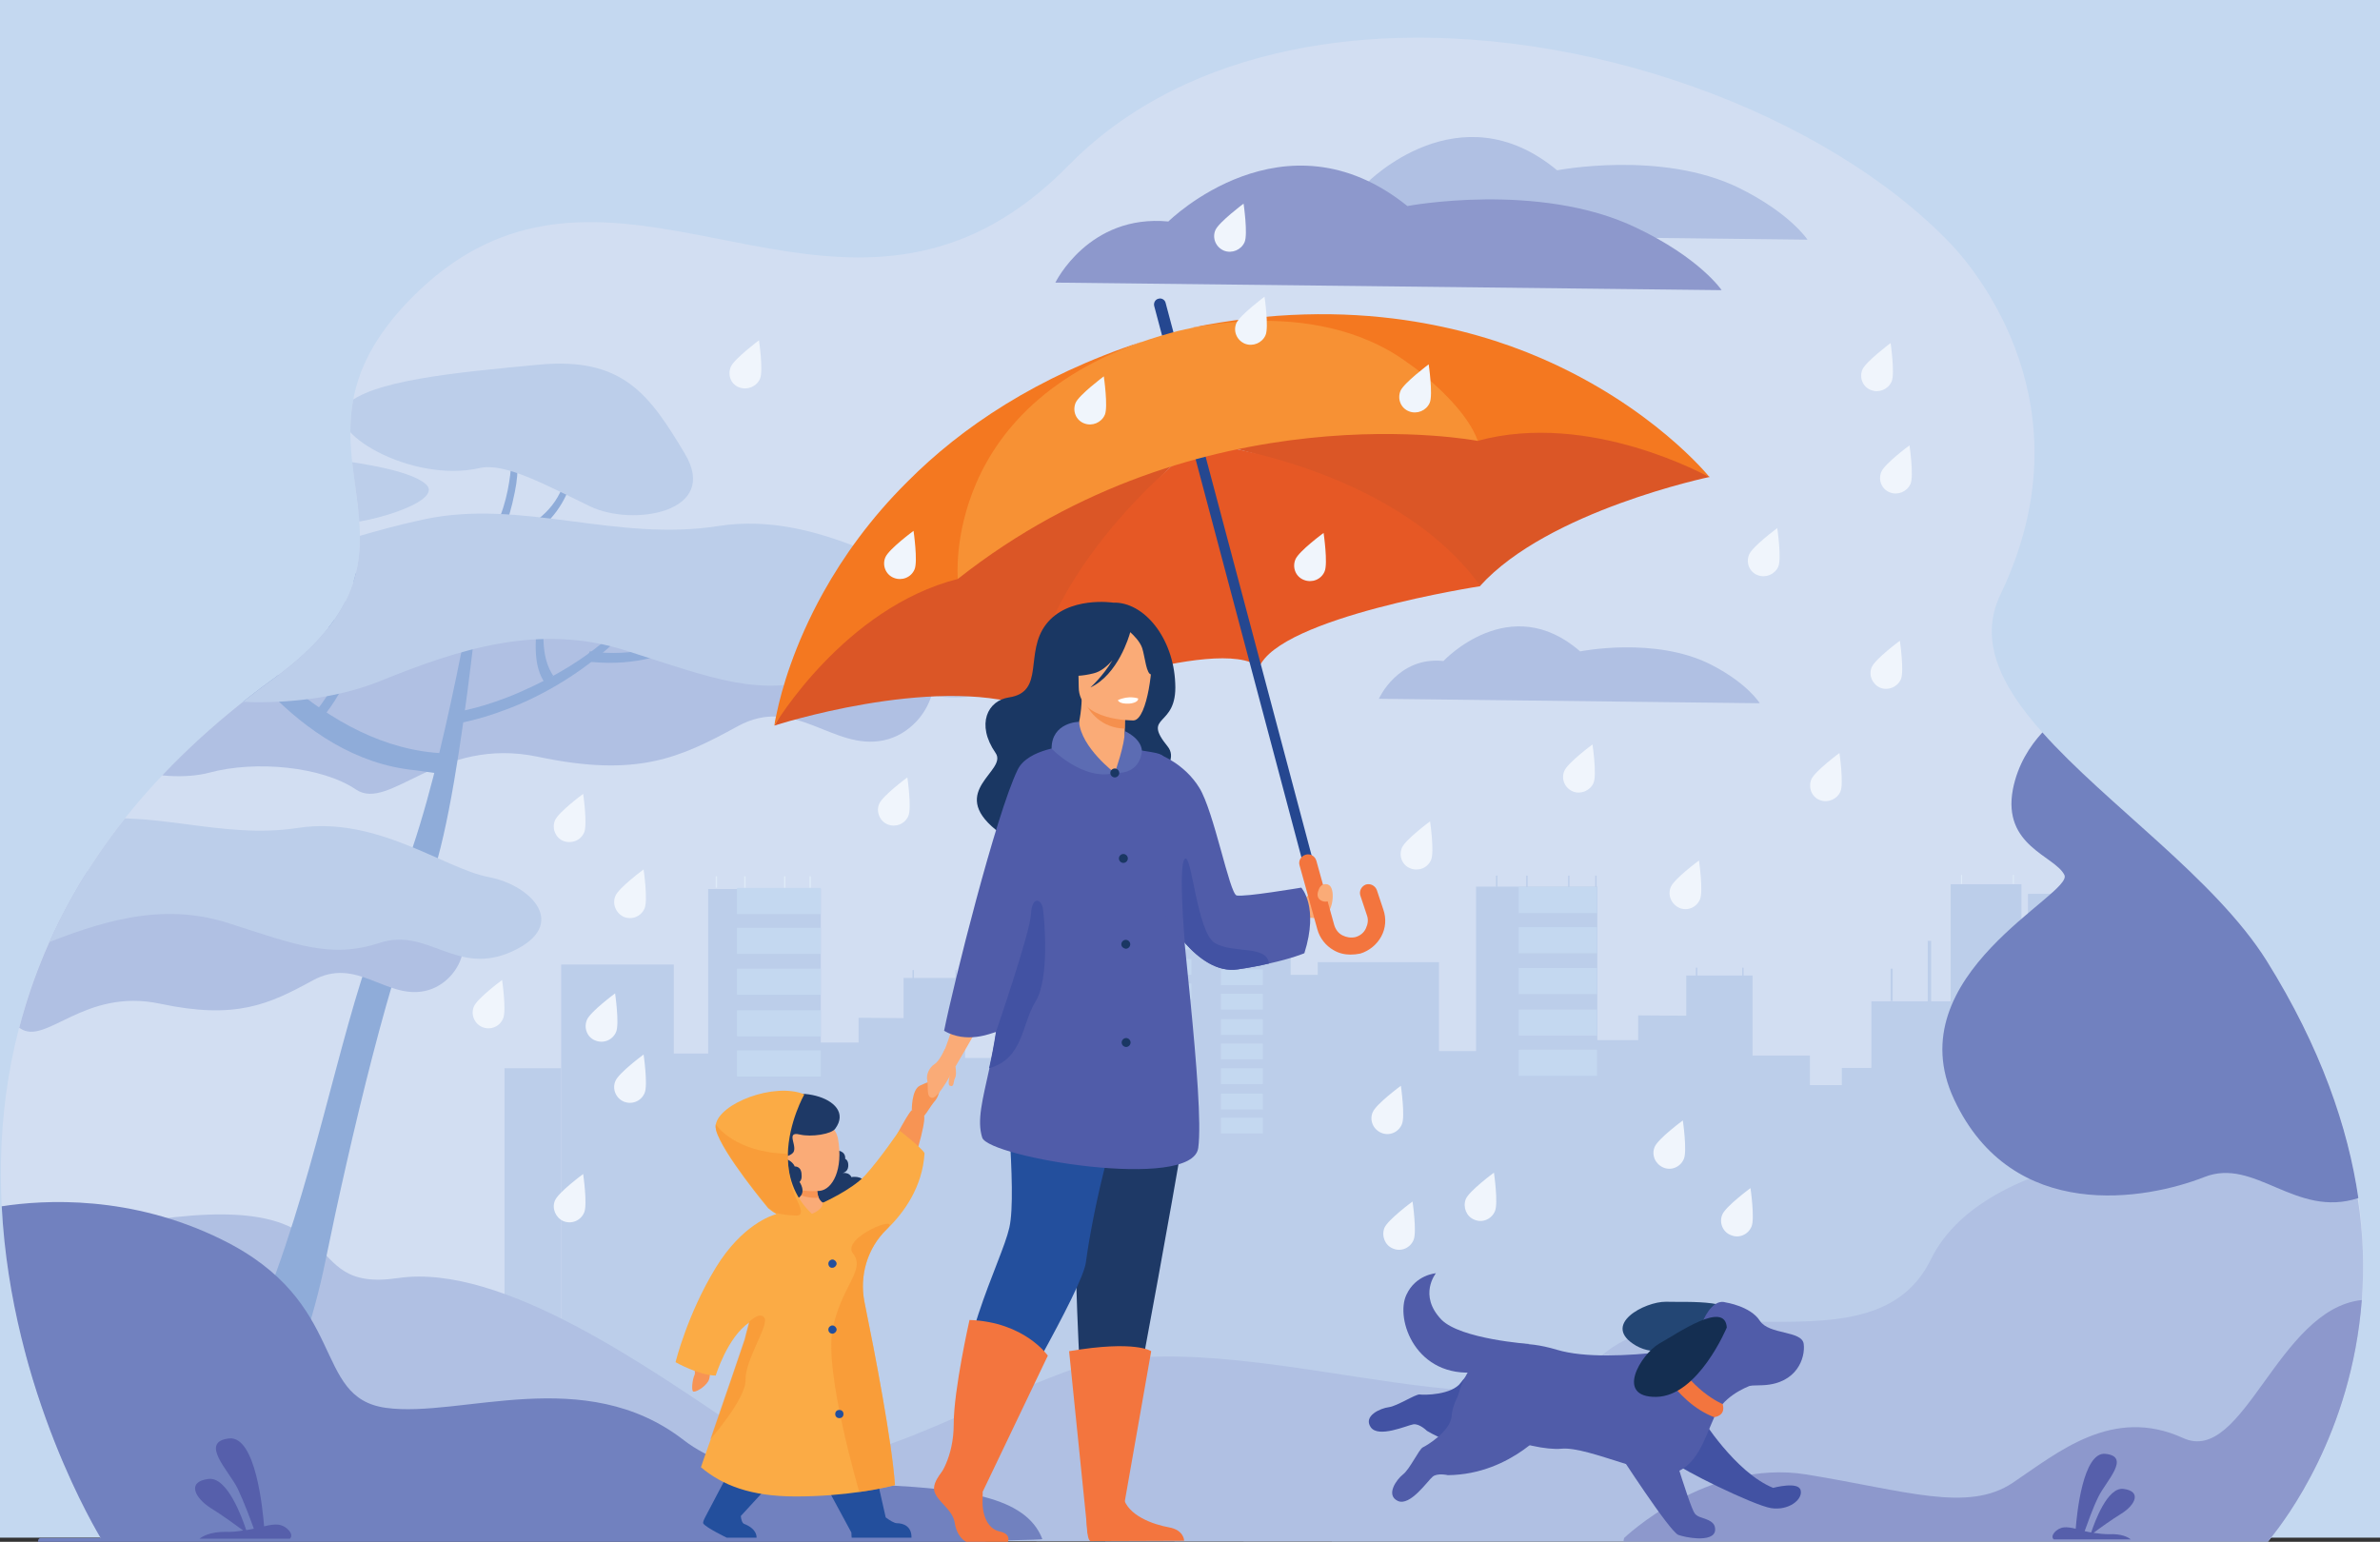 <?xml version="1.0" encoding="utf-8"?>
<!-- Generator: Adobe Illustrator 25.2.1, SVG Export Plug-In . SVG Version: 6.00 Build 0)  -->
<svg version="1.1" id="Layer_1" xmlns="http://www.w3.org/2000/svg" xmlns:xlink="http://www.w3.org/1999/xlink" x="0px" y="0px"
	 viewBox="0 0 693 449" style="enable-background:new 0 0 693 449;" xml:space="preserve">
<rect x="0" y="0" width="693" height="449" fill="#333333" stroke="none"/>
<style type="text/css">
	.st0{fill:#C4D8F0;}
	.st1{fill:#1E3966;}
	.st2{fill:#D2DEF2;}
	.st3{fill:#B0C0E3;}
	.st4{fill:#BCCEEA;}
	.st5{fill:#DEEBF8;}
	.st6{fill:#8D98CC;}
	.st7{clip-path:url(#SVGID_2_);}
	.st8{fill:#8FACD9;}
	.st9{clip-path:url(#SVGID_4_);}
	.st10{fill:#7181BF;}
	.st11{fill:#4252A3;}
	.st12{fill:#234674;}
	.st13{fill:#505CA9;}
	.st14{fill:#F3753E;}
	.st15{fill:#142E51;}
	.st16{fill:#565FAB;}
	.st17{fill:#FAAB77;}
	.st18{fill:#254790;}
	.st19{fill:#DB5626;}
	.st20{fill:#E65825;}
	.st21{fill:#F47820;}
	.st22{fill:#F79134;}
	.st23{fill:#F79454;}
	.st24{fill:#234F9D;}
	.st25{fill:#FBAB45;}
	.st26{fill:#1A3763;}
	.st27{fill:#E25626;}
	.st28{fill:#F5904E;}
	.st29{opacity:0.5;}
	.st30{fill:#F7902E;}
	.st31{fill:#FFFFFF;}
	.st32{fill:#5C6CB3;}
	.st33{fill:#F0F5FC;}
</style>
<rect x="-1" class="st0" width="694" height="447.8"/>
<g>
	<g>
		<path class="st1" d="M659.9,405.7v0.4c0,0.4-0.3,0.7-0.7,0.7H117.1c-0.3,0-0.5-0.2-0.6-0.4c0-0.1-0.1-0.2-0.1-0.3v-0.4
			c0-0.4,0.3-0.7,0.7-0.7h542.2C659.6,405.1,659.9,405.4,659.9,405.7z"/>
	</g>
	<g>
		<g>
			<path class="st2" d="M687.7,378.6c-3,39-22.3,64-26.5,69.3c-0.5,0.6-0.8,1-0.8,1c-13.8,0-91.4,0-187.7,0
				c-58.4,0-123.7,0-185.8-0.1c-136.3-0.1-257.4-0.3-257.5-0.8l-0.1-0.1l0,0c0,0-0.1-0.1-0.1-0.2c-0.1-0.2-13.1-21.4-21.7-53.2
				c-3.5-12.9-6.2-27.5-7-43.2c-2.5-47.9,12.8-105.5,78.8-153.4c55.2-40-3.4-66.4,40.4-111c50.4-51.2,105.4,5.4,161.5-17.8
				c9.9-4.1,19.9-10.7,29.8-20.8c5.6-5.7,11.7-10.7,18.3-15c20.4-13.4,44.7-20,69.1-21.8C461.2,6.9,531.7,33,568.1,71.1
				c7.3,7.7,40.6,47.4,14.4,102c-6.5,13.5,0.2,26.8,12.2,40.2c18.7,21,50.3,42.6,65.3,66.5c10.5,16.7,17.5,32.5,21.9,47.3
				c2.2,7.5,3.8,14.8,4.8,21.8C688.2,359.5,688.4,369.5,687.7,378.6z"/>
		</g>
		<g>
			<path class="st3" d="M371.8,68c0,0,7.7-16.5,26.2-14.7c0,0,26.8-27.5,55.4-3.7c0,0,30.4-5.9,52.9,5.1c15,7.4,20,15.1,20,15.1
				L371.8,68z"/>
		</g>
		<g>
			<g>
				<path class="st4" d="M385.6,283.9h-9.8v-23c-0.1-0.1-0.3-0.2-0.5-0.3h-2.9v0h-17v0h0v3.5h0v2.4h0v3.5h0v2.4h0v3.5h0v0l-1.8,0
					v-18.1h-19v2.3h0v3.5h0v3h0v3.5h0v2.4h0v3.5h0v2.2h0v3.5h0v2.2h0v3.5h0v2.1h0v2.2h0v0.2h-21.5v19.8h-8v5h-8.6v-8.6H281v-23.3
					h-2.4v-2.3h-0.4v2.3h-2l0,0h-10.1v-2.3h-0.4v2.3h-2.6v11.7l-13.1-0.1v7.2H239v-44.7h-32.8v47.9h-10v-25.9h-32.8v167.6l224.2-0.9
					L385.6,283.9z"/>
			</g>
			<g>
				<polygon class="st4" points="163.4,311.1 163.4,326.8 163.4,350.1 163.4,447 146.9,447 146.9,350.1 146.9,326.8 146.9,311.1 
									"/>
			</g>
			<g>
				<rect x="214.6" y="258.6" class="st0" width="24.4" height="7.6"/>
			</g>
			<g>
				<rect x="214.6" y="270.2" class="st0" width="24.4" height="7.6"/>
			</g>
			<g>
				<rect x="214.6" y="282.1" class="st0" width="24.4" height="7.6"/>
			</g>
			<g>
				<rect x="214.6" y="294.2" class="st0" width="24.4" height="7.6"/>
			</g>
			<g>
				<rect x="214.6" y="305.9" class="st0" width="24.4" height="7.6"/>
			</g>
			<g>
				<g>
					<rect x="334.7" y="257.6" class="st0" width="12.2" height="4.6"/>
				</g>
				<g>
					<rect x="334.7" y="264.7" class="st0" width="12.2" height="4.6"/>
				</g>
				<g>
					<rect x="334.7" y="271.9" class="st0" width="12.2" height="4.6"/>
				</g>
				<g>
					<rect x="334.7" y="279.3" class="st0" width="12.2" height="4.6"/>
				</g>
				<g>
					<rect x="334.7" y="286.4" class="st0" width="12.2" height="4.6"/>
				</g>
			</g>
			<g>
				<g>
					<rect x="334.7" y="294.2" class="st0" width="12.2" height="4.6"/>
				</g>
				<g>
					<rect x="334.7" y="301.3" class="st0" width="12.2" height="4.6"/>
				</g>
				<g>
					<rect x="334.7" y="308.5" class="st0" width="12.2" height="4.6"/>
				</g>
				<g>
					<rect x="334.7" y="315.8" class="st0" width="12.2" height="4.6"/>
				</g>
				<g>
					<rect x="334.7" y="322.9" class="st0" width="12.2" height="4.6"/>
				</g>
			</g>
			<g>
				<g>
					<rect x="355.5" y="260.6" class="st0" width="12.2" height="4.6"/>
				</g>
				<g>
					<rect x="355.5" y="267.7" class="st0" width="12.2" height="4.6"/>
				</g>
				<g>
					<rect x="355.5" y="275" class="st0" width="12.2" height="4.6"/>
				</g>
				<g>
					<rect x="355.5" y="282.3" class="st0" width="12.2" height="4.6"/>
				</g>
				<g>
					<rect x="355.5" y="289.4" class="st0" width="12.2" height="4.6"/>
				</g>
			</g>
			<g>
				<g>
					<rect x="355.5" y="296.8" class="st0" width="12.2" height="4.6"/>
				</g>
				<g>
					<rect x="355.5" y="303.9" class="st0" width="12.2" height="4.6"/>
				</g>
				<g>
					<rect x="355.5" y="311.1" class="st0" width="12.2" height="4.6"/>
				</g>
				<g>
					<rect x="355.5" y="318.5" class="st0" width="12.2" height="4.6"/>
				</g>
				<g>
					<rect x="355.5" y="325.5" class="st0" width="12.2" height="4.6"/>
				</g>
			</g>
			<g>
				<rect x="317.2" y="282.3" class="st4" width="0.6" height="9.4"/>
			</g>
			<g>
				<rect x="327.4" y="274.2" class="st4" width="0.9" height="18.2"/>
			</g>
			<g>
				<rect x="208.4" y="255.2" class="st5" width="0.4" height="3.3"/>
			</g>
			<g>
				<rect x="216.7" y="255.2" class="st5" width="0.4" height="3.3"/>
			</g>
			<g>
				<rect x="235.7" y="255.2" class="st5" width="0.4" height="3.3"/>
			</g>
			<g>
				<rect x="336.6" y="255" class="st5" width="0.3" height="2.6"/>
			</g>
			<g>
				<rect x="350.9" y="255" class="st5" width="0.3" height="2.6"/>
			</g>
			<g>
				<rect x="228.3" y="255.2" class="st5" width="0.4" height="3.3"/>
			</g>
			<g>
				<path class="st4" d="M624.9,283.6h-12.6v-23c-0.2-0.1-0.3-0.2-0.5-0.3h-3.1v0h-18.2v0h0v3.5h0v2.4h0v3.5h0v2.4h0v3.5h0v0l-1.9,0
					v-18.1H568v2.3h0v3.5h0v3h0v3.5h0v2.4h0v3.5h0v2.2h0v3.5h0v2.2h0v3.5h0v2.1h0v2.2h0v0.2h-23.1V311h-8.6v5H527v-8.6h-16.7v-23.3
					h-2.6v-2.3h-0.4v2.3h-2.2l0,0h-10.9v-2.3h-0.4v2.3H491v11.7l-14-0.1v7.2h-11.9v-44.7h-35.3v47.9H419v-25.9h-35.3v167.6
					l241.2-0.9L624.9,283.6L624.9,283.6z"/>
			</g>
			<g>
				<polygon class="st4" points="388.1,310.8 388.1,326.5 388.1,349.9 388.1,446.7 370.7,446.7 370.7,349.9 370.7,326.5 
					370.7,310.8 				"/>
			</g>
			<g>
				<rect x="442.2" y="258.3" class="st0" width="22.8" height="7.6"/>
			</g>
			<g>
				<rect x="442.2" y="270" class="st0" width="22.8" height="7.6"/>
			</g>
			<g>
				<rect x="442.2" y="281.9" class="st0" width="22.8" height="7.6"/>
			</g>
			<g>
				<rect x="442.2" y="294" class="st0" width="22.8" height="7.6"/>
			</g>
			<g>
				<rect x="442.2" y="305.7" class="st0" width="22.8" height="7.6"/>
			</g>
			<g>
				<rect x="550.5" y="282.1" class="st4" width="0.6" height="9.4"/>
			</g>
			<g>
				<rect x="561.3" y="274" class="st4" width="1" height="18.2"/>
			</g>
			<g>
				<rect x="435.6" y="255" class="st4" width="0.4" height="3.3"/>
			</g>
			<g>
				<rect x="444.4" y="255" class="st4" width="0.4" height="3.3"/>
			</g>
			<g>
				<rect x="464.5" y="255" class="st4" width="0.4" height="3.3"/>
			</g>
			<g>
				<rect x="571" y="254.8" class="st5" width="0.3" height="2.6"/>
			</g>
			<g>
				<rect x="586.1" y="254.8" class="st5" width="0.3" height="2.6"/>
			</g>
			<g>
				<rect x="456.6" y="255" class="st4" width="0.4" height="3.3"/>
			</g>
		</g>
		<g>
			<path class="st6" d="M307.3,82.3c0,0,9.7-20,32.9-17.8c0,0,33.7-33.4,69.6-4.5c0,0,38.2-7.2,66.4,6.2
				c18.8,8.9,25.1,18.3,25.1,18.3L307.3,82.3z"/>
		</g>
		<g>
			<path class="st3" d="M401.5,203.5c0,0,5.5-12.4,18.8-11c0,0,19.3-20.7,39.8-2.8c0,0,21.8-4.4,38,3.8
				c10.8,5.5,14.3,11.3,14.3,11.3L401.5,203.5z"/>
		</g>
		<g>
			<path class="st3" d="M687.7,378.6c-3,39-22.3,64-26.5,69.3c-0.5,0.6-0.8,1-0.8,1c-13.8,0-91.4,0-187.7,0
				c-58.4,0-123.7,0-185.8-0.1c-136.3-0.1-257.4-0.3-257.5-0.8l-0.1-0.1l0,0c0,0-0.1-0.1-0.1-0.2c-0.1-0.2-13.1-21.4-21.7-53.2
				c3.1-18.7,13-35.9,38.2-39.4c59.6-8.2,39.6,21.6,70.2,17.1c30.6-4.5,74.3,27.1,100.8,44.8c26.5,17.7,46.1,0.6,92.7-17.2
				s129.8,22,155.2-3.4c25.4-25.4,80.8,4.7,97.6-29.6s85.2-33.4,85.2-33.4l34.3-6.3c2.2,7.5,3.8,14.8,4.8,21.8
				C688.2,359.5,688.4,369.5,687.7,378.6z"/>
		</g>
		<g>
			<g>
				<defs>
					<path id="SVGID_1_" d="M660.4,448.9c-40.5,0-630.7,0.1-631-0.9l-0.1-0.1c0,0-0.1-0.1-0.1-0.2c-0.2-0.5-90.9-147.5,50.1-249.8
						c55.2-40-3.4-66.4,40.4-111c50.4-51.2,105.4,5.4,161.5-17.8c9.9-4.1,19.9-10.7,29.8-20.8c5.6-5.7,11.7-10.7,18.3-15
						c20.4-13.4,44.7-20,69.1-21.8C461.2,6.9,531.7,33,568,71.1c7.3,7.7,40.6,47.4,14.4,102c-16.6,34.5,52.9,67.4,77.5,106.8
						C722.7,380,661,447.6,660.4,448.9z"/>
				</defs>
				<clipPath id="SVGID_2_">
					<use xlink:href="#SVGID_1_"  style="overflow:visible;"/>
				</clipPath>
				<g class="st7">
					<g>
						<g>
							<path class="st8" d="M97.2,173.3c2.8-4.4,3-10.4,2.2-17.4c-0.6-5.3-2.4-8.8-2.5-9l-1.1,0.4c0.1,0.1,5.4,15.3-0.6,24.7
								L97.2,173.3z"/>
						</g>
					</g>
					<g>
						<g>
							<path class="st8" d="M99,159.1l0.2-2.5c-6.6-0.5-12.8-2.9-16.4-8c-2.7-3.8-3.9-7.6-3.9-7.7l-1.1,0.2c0,0.2,0.9,4.2,3.9,8.5
								C84.5,153.5,89.8,158.4,99,159.1z"/>
						</g>
					</g>
					<g>
						<g>
							<path class="st8" d="M140.3,163.7c5.1-4.2,7.8-11.4,9.6-20.4c1.4-6.7,0.6-11.7,0.6-12l-1.5,0c0,0.2,0.4,20.7-10.7,29.8
								L140.3,163.7z"/>
						</g>
					</g>
					<g>
						<g>
							<path class="st8" d="M144.9,160.1l-0.8-3.1c8.3-2.1,15.5-6.4,19-13.6c2.6-5.4,3.3-10.5,3.3-10.5l1.4,0.1
								c0,0.2-0.2,5.5-3.1,11.5C162.1,149.9,156.4,157.2,144.9,160.1z"/>
						</g>
					</g>
					<g>
						<path class="st3" d="M49.8,185.2c-0.4-0.1-27.9,9.2-27.9,23.4c0,14.3,25.7,20,39.1,16.4c13.4-3.6,32.7-1.8,42.6,4.9
							s24.2-15.6,53.1-9.5s41.3,0.3,58.1-8.9c16.8-9.2,27.6,7.2,42.5,4.1c14.8-3.1,22.9-25.8,2.1-33.2s-101.1-16.1-115.9-14.7
							C128.6,169.1,49.8,185.2,49.8,185.2z"/>
					</g>
					<g>
						<g>
							<path class="st8" d="M46.6,447.6c0,0,21.4-42.2,34-77.6c14-39,20.9-81.3,32.5-105.4c13.6-28.4,21.3-76.6,27.9-107.7
								c0,0-7.3,84-17.1,103c-9.2,17.9-22.2,73.2-29.2,107.6s-22.6,60.8-25.2,82.4C69.7,449.9,49.4,458.4,46.6,447.6z"/>
						</g>
						<g>
							<g>
								<path class="st8" d="M132.9,210.7l0.2-3.4c0.1,0,7.9-1.2,18.2-5.7c9.5-4.2,24.1-11.6,35.6-26l1.6,1.2
									c-12.2,15.2-26.6,23.6-36.6,28C141.1,209.5,133.2,210.7,132.9,210.7z M133,209l0.1-1.7l0,0L133,209z"/>
							</g>
						</g>
						<g>
							<g>
								<path class="st8" d="M158.6,198.8c-3.1-4.5-3.1-11.3-1.8-19.7c1-6.2,3.3-10.7,3.4-10.9l1.3,0.2c-0.1,0.2-7,18.8-0.4,28.4
									L158.6,198.8z"/>
							</g>
						</g>
						<g>
							<g>
								<path class="st8" d="M172.5,192.8c-0.6-0.1-1.2-0.1-1.8-0.2l1-2.9c13,1.7,22.9-1.7,28.9-4.9c6.5-3.4,10.1-7.3,10.1-7.4
									l1,0.8c-0.2,0.2-3.2,5.1-10.4,8.9C195.1,190.4,185.4,194,172.5,192.8z"/>
							</g>
						</g>
						<g>
							<g>
								<path class="st8" d="M120.8,224.3c-34.7-3.4-56.5-39.6-65.6-52.7c-1.6-2.3-3.2-4.5-3.6-4.9c0,0,0.1,0.1,0.4,0.1l0.9-2.9
									c1,0.1,1.6,1,4.9,5.7c9.2,13.3,36.4,48.6,71.9,49.8l-2.2,5.8C126.2,225.1,121.9,224.4,120.8,224.3z"/>
							</g>
						</g>
						<g>
							<g>
								<path class="st8" d="M56.9,203.6c-8.7-0.9-15-3.7-19.6-5.9c-9-4.2-11.4-10.3-11.6-10.5l1.1-0.9c0,0.1,3.7,4.9,12.3,8.8
									c7.9,3.6,21.8,7.3,42.7,3.9l2,4.4C74.3,204.9,63.7,204.3,56.9,203.6z"/>
							</g>
						</g>
						<g>
							<g>
								<path class="st8" d="M94.7,208l-2.2-1.5c14.2-18.3,10.3-38.9,10.2-39.1l1.3-0.6c0.1,0.2,1.5,5.4,1.1,13.1
									C104.8,187.1,102.7,197.7,94.7,208z"/>
							</g>
						</g>
						<g>
							<g>
								<path class="st8" d="M102.1,185.9c-7.4-0.7-10.8-9.5-13-13.9c-0.5-1.1-1.1-3.2-1.6-2.8c0,0-0.4-0.8-0.2-0.8l0.8,0.3
									c0.6,0.9,1.4,0.7,2.6,3.2c2.1,4.2,6.5,11,13,11.1l-0.7,3C102.7,185.9,102.3,185.9,102.1,185.9z"/>
							</g>
						</g>
						<g>
							<g>
								<path class="st8" d="M136.5,187.8c-10.9-2.8-15.6-8.9-17.6-13.6c-2.2-5.1-1.9-9.6-1.8-9.8l3-0.4c0,0-0.3,4.1,1.7,8.6
									c2.7,6.1,8.1,10.2,16.1,12.3L136.5,187.8z"/>
							</g>
						</g>
						<g>
							<g>
								<path class="st8" d="M157.1,182.8l-0.1-2.9c7.8-2,15.1-6,19.6-12.6c3.4-5,4.9-9.6,4.9-9.7l1.3,0c-0.1,0.2-1.2,5.1-5,10.6
									C174.4,173.3,168,180,157.1,182.8z"/>
							</g>
						</g>
					</g>
					<g>
						<path class="st4" d="M-15.9,197.1c0,0,9.9,7.7,23.8,5.4s24-7,37.1-2.3s42.8,7.4,65.8-1.9c22.9-9.3,46.3-16.9,71.6-8.8
							c25.3,8.1,38.9,13.7,57.6,7.6s29.2,13.2,50.7,3.1c21.4-10,7.3-25.2-9.3-28.3s-42.3-23.4-72.3-18.7c-30,4.7-57.3-8.1-85.9-1.9
							c-28.6,6.2-43.7,15.6-72.7,13.2C21.4,162.1-37.8,179.8-15.9,197.1z"/>
					</g>
					<g>
						<path class="st4" d="M96.7,152.4c0,0-17.7,1.8-27.7,5.4c-10,3.6-33,1.4-24.3-9.8c8.7-11.2,15.2-18.5,34.8-16.3
							s39.1,4.4,44.6,9.4C129.6,146.3,104.3,153.5,96.7,152.4z"/>
					</g>
					<g>
						<path class="st4" d="M139.7,136.3c7.4-1.7,19.9,5.3,32.2,11.2s37.8,1.8,27.5-15.4s-18-28.2-42.5-25.9s-49.1,4.6-56.2,11.9
							C93.6,125.3,119.6,140.9,139.7,136.3z"/>
					</g>
				</g>
			</g>
			<g>
				<defs>
					<path id="SVGID_3_" d="M660.4,448.9c-40.5,0-630.7,0.1-631-0.9l-0.1-0.1c0,0-0.1-0.1-0.1-0.2c-0.2-0.5-90.9-147.5,50.1-249.8
						c55.2-40-3.4-66.4,40.4-111c50.4-51.2,105.4,5.4,161.5-17.8c9.9-4.1,19.9-10.7,29.8-20.8c5.6-5.7,11.7-10.7,18.3-15
						c20.4-13.4,44.7-20,69.1-21.8C461.2,6.9,531.7,33,568,71.1c7.3,7.7,40.6,47.4,14.4,102c-16.6,34.5,52.9,67.4,77.5,106.8
						C722.7,380,661,447.6,660.4,448.9z"/>
				</defs>
				<clipPath id="SVGID_4_">
					<use xlink:href="#SVGID_3_"  style="overflow:visible;"/>
				</clipPath>
				<g class="st9">
					<g>
						<path class="st3" d="M-35.3,265.4c-0.3,0-21.4,7-21.4,17.9c0,10.9,19.7,15.3,30,12.5c10.3-2.8,25.1-1.4,32.6,3.7
							s18.6-11.9,40.7-7.2s31.7,0.2,44.5-6.8c12.8-7,21.2,5.5,32.6,3.1s17.6-19.7,1.6-25.3s-77.5-12.3-88.8-11.2
							C25.2,253.1-35.3,265.4-35.3,265.4z"/>
					</g>
					<g>
						<path class="st4" d="M-85.7,274.5c0,0,7.6,5.9,18.3,4.2s18.4-5.3,28.5-1.8s32.8,5.7,50.4-1.4s35.5-12.9,54.9-6.7
							c19.4,6.2,29.8,10.5,44.1,5.8s22.4,10,38.8,2.4c16.4-7.6,5.6-19.2-7.1-21.6s-32.4-17.8-55.4-14.3c-23,3.6-43.9-6.2-65.9-1.5
							c-22,4.7-33.5,11.9-55.8,10.1C-57,247.8-102.4,261.3-85.7,274.5z"/>
					</g>
				</g>
			</g>
		</g>
		<g>
			<path class="st10" d="M287.1,449.4H11.2c0-0.1-0.1-0.2-0.1-0.3v-0.4c0-0.5,0.4-0.8,0.8-0.8h17.4l0,0c0,0-0.1-0.1-0.1-0.2
				c-0.1-0.3-25.9-42-28.7-96.4c12.3-1.9,37.6-3.4,64.1,9.7c37.2,18.3,26,46,47.8,49c21.8,3,57.8-13,86.7,9.4
				c28.3,22,94.7,3.4,104.4,28.8c0.1,0.3-16.8,0.4-16.7,0.7C287,449,287,449.2,287.1,449.4z"/>
		</g>
		<g>
			<path class="st6" d="M687.7,378.6c-3,39-22.3,64-26.5,69.3c-0.5,0.6-0.8,1-0.8,1c-13.8,0-91.4,0-187.7,0l0.2-1
				c0,0,24.2-23.2,53.1-18.5c28.9,4.7,47,11.2,60.1,2.4s29-22.4,49.6-13C653.3,426.8,663.2,381.2,687.7,378.6z"/>
		</g>
		<g>
			<path class="st10" d="M686.7,348.9c-18.3,6-30.1-12-44.9-6.1c-16.8,6.6-55.8,13.7-72.8-22.6s34.9-59.8,32.1-65.4
				c-2.8-5.6-18.1-8.4-15-24.9c1.4-7.2,5-12.7,8.6-16.6c18.7,21,50.3,42.6,65.3,66.5C675.8,305.1,683.7,328.4,686.7,348.9z"/>
		</g>
		<g>
			<g>
				<path class="st11" d="M495.3,412.7c0,0,9.9,16.1,21,20.6c0,0,7.4-2,8,0.7c0.7,2.7-3.5,6-8.6,5.2s-27-11.6-27.7-13.1
					C487.3,424.5,495.3,412.7,495.3,412.7z"/>
			</g>
			<g>
				<path class="st11" d="M448.6,419.8c0,0-16.9,6.5-33.1-3.1c0,0-2.2-2.2-4-1.9c-1.8,0.3-10.2,4.1-12.4,0.8
					c-2.2-3.3,2.9-5.5,5.3-5.8s7.9-3.9,9-3.7c1.2,0.2,9.4,0.2,12-3.5c2.6-3.7,10.9-9.3,19.3-2.5
					C453.2,406.9,448.6,419.8,448.6,419.8z"/>
			</g>
			<g>
				<path class="st12" d="M504.4,385.2c0,0-17.4,12.8-28,6.7c-10.5-6.1,2.6-12.9,8.7-12.8C491.2,379.3,508.1,378.1,504.4,385.2z"/>
			</g>
			<g>
				<path class="st13" d="M510.3,403.3c0,0-7,2.2-10.2,7.6c-2.7,4.5-4.6,14.2-11.1,17.4c-6.5,3.3-26.2-7.2-34.4-6.4
					c-8.1,0.8-32.3-6.7-30.2-14.9c2.4-9.5,9.4-19.8,29-13.9c16.1,4.8,50.3-2.5,50.3-2.5L510.3,403.3z"/>
			</g>
			<g>
				<path class="st13" d="M502.5,379.3c0,0,7.2,1.1,9.9,5.3c2.7,4.2,12.3,2.8,12.8,6.8c0.5,4-1.9,11.5-11.8,12
					c-9.9,0.5-16.9-0.5-19.2-5.6C492,392.8,496.6,377.4,502.5,379.3z"/>
			</g>
			<g>
				<path class="st13" d="M499.4,445.7c-0.2,1.9-2.6,2.4-5.2,2.3c-2.1-0.1-4.4-0.6-5.5-1c-2.6-1-17.7-24.4-17.7-24.4l12.9-11
					c0,0,8,27.3,9.6,29.2c0.4,0.5,1.1,0.9,1.8,1.1h0C497.2,442.6,499.6,443.1,499.4,445.7z"/>
			</g>
			<g>
				<path class="st13" d="M451.5,415c0,0-11.1,14.4-29.9,14.6c0,0-3-0.7-4.4,0.4c-1.4,1.1-6.6,8.8-10.2,7.1
					c-3.6-1.7-0.4-6.2,1.5-7.7c2-1.5,4.7-7.4,5.8-7.9s8.1-4.7,8.4-9.2c0.3-4.5,4.5-13.6,15.2-12.1C448.8,401.6,451.5,415,451.5,415z
					"/>
			</g>
			<g>
				<path class="st13" d="M445.3,391.4c0,0-20-1.4-25.6-7.1c-6.8-7.1-1.6-13.5-1.6-13.5s-5.9,0.4-8.6,6.3c-3.3,7,2.7,24.4,20.5,22.5
					L445.3,391.4z"/>
			</g>
			<g>
				<path class="st14" d="M501.6,408.9c0,0-9.8-4-15.3-16c0,0-4.4-0.1-5.1,1.1c0,0,6.1,14.2,17.9,18.7
					C499.2,412.7,502.6,412.4,501.6,408.9z"/>
			</g>
			<g>
				<path class="st15" d="M502.8,386.6c0,0-8.3,20-20.5,20.2s-4.5-12.4,0.8-15.5C488.5,388.3,502.3,378.6,502.8,386.6z"/>
			</g>
		</g>
		<g>
			<path class="st16" d="M58.1,448.1h26.3c1.4-1.2-1-3.9-3.5-4.1c-1.1-0.1-2.4,0.1-4,0.5c-0.4-4.8-2.4-26.4-10.2-25.6
				c-8.8,1,0,9.5,2.5,14.6c1.8,3.8,3.8,9.1,4.7,11.7c-0.7,0.1-1.4,0.3-2.2,0.4c-1.2-3.6-5.5-15.6-11-14.9c-6.5,0.8-3.9,5.6,0.7,8.5
				c3.4,2.1,7.5,5.1,9.4,6.5c-1.7,0.3-3.4,0.5-5.2,0.4C61.2,446.1,59,447.4,58.1,448.1z"/>
		</g>
		<g>
			<path class="st16" d="M620.4,448.3H598c-1.2-1,0.8-3.3,3-3.5c0.9-0.1,2.1,0.1,3.4,0.4c0.3-4.1,2.1-22.6,8.7-21.8
				c7.5,0.8,0,8.1-2.1,12.5c-1.6,3.2-3.2,7.8-4,10c0.6,0.1,1.2,0.3,1.9,0.4c1-3,4.7-13.3,9.4-12.7c5.5,0.7,3.3,4.8-0.6,7.2
				c-2.9,1.8-6.4,4.3-8.1,5.6c1.4,0.2,2.9,0.4,4.4,0.4C617.8,446.6,619.7,447.7,620.4,448.3z"/>
		</g>
		<g>
			<g>
				<path class="st17" d="M379.4,262.1c0,0,5.2-4.9,7.2-4.5s1.9,5.9,0,8.3s-6.5,1.1-6.5,1.1L379.4,262.1z"/>
			</g>
			<g>
				<g>
					<path class="st18" d="M341.9,104.3L341.9,104.3c0.9-0.2,1.5-1.2,1.2-2.2l-3.7-13.9c-0.2-0.9-1.2-1.5-2.1-1.2l0,0
						c-0.9,0.2-1.5,1.2-1.2,2.2l3.7,13.9C340,104,341,104.5,341.9,104.3z"/>
				</g>
				<g>
					<path class="st19" d="M349.5,128.9c0,0,79.7-33.4,148.3,10c0,0-47,9.8-66.8,31.7C431.1,170.7,390.5,133.4,349.5,128.9z"/>
				</g>
				<g>
					<path class="st20" d="M431.1,170.7c0,0-58.6,9-64.5,23.7l-17.1-65.4C349.5,128.9,405.5,135.3,431.1,170.7z"/>
				</g>
				<g>
					<path class="st19" d="M349.3,129c0,0-85.8,10.6-123.8,82.3c0,0,45.7-14.8,73.7-5.6C299.1,205.7,315.9,153.2,349.3,129z"/>
				</g>
				<g>
					<path class="st20" d="M299.1,205.7c0,0,55.4-21.2,67.7-11.4L349.3,129C349.3,129,303.8,162.2,299.1,205.7z"/>
				</g>
				<g>
					<path class="st18" d="M386.1,272.8l1-0.3c0.5-0.1,0.9-0.7,0.7-1.2l-37.6-141.5c-0.1-0.5-0.7-0.9-1.2-0.7l-1,0.3
						c-0.5,0.1-0.9,0.7-0.7,1.2l37.6,141.5C385,272.6,385.6,273,386.1,272.8z"/>
				</g>
				<g>
					<path class="st21" d="M497.8,139c-0.3-0.1-34.8-19.6-67.6-10.6l0,0c-0.1-0.2-2.8-4.4-8.3-9.9c-7.4-7.3-19.8-16.7-37.6-21.3
						c-10.6-2.8-23.2-3.8-37.7-1.7c23.5-4.8,44.3-4.9,62.4-2.3h0c15.1,2.2,28.4,6.2,39.7,11.1l0,0
						C481.1,118.3,497.6,138.7,497.8,139z"/>
				</g>
				<g>
					<path class="st21" d="M332.5,99.5c-11.6,4.6-20.6,10.3-27.8,16.6c-12.2,10.7-18.6,22.8-22,32.6c-3.9,11.2-3.8,19.6-3.8,19.9v0
						c-33,8.4-53.3,42.4-53.4,42.7c0,0,0,0,0-0.1c0-0.3,0.2-1.6,0.7-3.7c0,0,0,0,0,0c1.3-6.2,4.9-19.5,13.6-35.1
						c5.7-10.2,13.6-21.4,24.5-32.2C279.9,124.5,301.9,109.6,332.5,99.5z"/>
				</g>
				<g>
					<path class="st22" d="M430.3,128.4c0,0-80.7-15.6-151.4,40.2c0,0-1.2-12.8,5.4-28c6.9-15.9,22.4-34.3,56.8-43.7
						c0,0,40.7-12.1,69,8.9c0,0,1.2,0.8,3,2.2C417.9,111.9,427.4,120.2,430.3,128.4z"/>
				</g>
				<g>
					<path class="st14" d="M393.2,278c-1.7,0-3.4-0.4-4.9-1.3c-2.3-1.3-4-3.5-4.7-6l-5.2-18.7c-0.4-1.3,0.4-2.7,1.8-3.1
						c1.3-0.4,2.7,0.4,3.1,1.8l5.2,18.7c0.4,1.3,1.2,2.4,2.4,3c1.2,0.6,2.5,0.8,3.8,0.5c1.3-0.4,2.4-1.2,3-2.5s0.8-2.6,0.3-3.9
						l-1.9-5.7c-0.4-1.3,0.3-2.7,1.6-3.2c1.3-0.4,2.7,0.3,3.2,1.6l1.9,5.7c0.9,2.6,0.7,5.4-0.6,7.8s-3.5,4.2-6.1,5
						C395.1,277.9,394.2,278,393.2,278z"/>
				</g>
			</g>
			<g>
				<path class="st23" d="M242.9,351.5c0,0,12.6-9.4,14-12.5c1.4-3.1,7.1-14.5,8.6-15.7c0,0,3.1-0.4,3.6,1.7
					c0.5,2.1-3,14.6-5.4,18.4s-13.9,16.6-17.6,18.4L242.9,351.5z"/>
			</g>
			<g>
				<path class="st23" d="M206.2,395.7c0,0,1.2,4.6,0,6.6c-1.2,1.9-3.9,3.3-4.4,2.9s-0.2-3.4,0.4-4.7c0.6-1.3-0.9-3,0.4-4.8
					C203.9,393.8,206.2,395.7,206.2,395.7z"/>
			</g>
			<g>
				<path class="st1" d="M243.5,335c0,0,2.8,0,2.6,2.5c0,0,1,0.3,0.9,2.1c-0.1,1.8-1.7,2-1.7,2s2-0.3,2.6,1.2c0,0,3.2-0.6,3.8,1.6
					c0.6,2.2-4.1,6.6-4.1,6.6l-7.8,1.5l-3.8-2.7l-0.3-8.1L243.5,335z"/>
			</g>
			<g>
				<path class="st17" d="M241.2,360.6l-15.1-8.9c0.1,0,0.4-0.5,1.5-3.6c0.5-1.4,0.7-2.5,0.9-3.5c0-0.1,0-0.2,0-0.3
					c0.1-1.4,0-2.1,0-2.1l3.3,1.2l6.1,2.1c-0.1,1.5,0.1,2.6,0.5,3.3c0.8,1.8,2.3,1.8,2.3,1.8L241.2,360.6z"/>
			</g>
			<g>
				<path class="st23" d="M238.4,348.8c-5.9,0.5-9.2-3.3-10-4.2c-0.1-0.1-0.2-0.2-0.2-0.2s0.1,0,0.2-0.1c0.5-0.1,1.8-0.5,3.4-1
					l6.1,2.1C237.9,347,238.1,348.1,238.4,348.8z"/>
			</g>
			<g>
				<path class="st17" d="M238.7,346.8c0,0-13.1,1.4-13.4-7.2s-2.2-12.6,6.9-13.3s11.2,2.4,11.8,5.3
					C245.6,340.6,242.4,346.4,238.7,346.8z"/>
			</g>
			<g>
				<path class="st1" d="M232.9,330.4c-4.6-1.1,0,4-2.3,5.6c-2.4,1.8-5.3,0.1-5,1.6s0.9,2.1,1.1,3s0,2.9-1.1,2.5
					c-1.1-0.4-11.1-11.5-4-20.2s28.3-3.3,21.6,5.8C242.1,330.3,236.2,331.2,232.9,330.4z"/>
			</g>
			<g>
				<path class="st1" d="M228.3,337.3c0,0,2.4,0.6,3.1,2.4c0,0,2-0.2,2,2.5c0,0,0.2,1.3-0.6,2c0,0,2.1,2.9-0.2,4.6
					C230.3,350.5,228.3,337.3,228.3,337.3z"/>
			</g>
			<g>
				<path class="st24" d="M265.4,447.8c0.1-3.4-2.5-4.2-4.2-4.2c-0.8,0-2.1-0.8-3.3-1.7l-3.6-15.9c-5.6-0.2-15.1,4.2-15.1,4.2
					l8.7,16.1l0,0c0,0.9,0.1,1.5,0.1,1.5L265.4,447.8L265.4,447.8z"/>
			</g>
			<g>
				<path class="st24" d="M215.3,422.9l-10,19l0,0c-0.4,0.8-0.7,1.5-0.5,1.8c0.8,1.2,6.8,4.1,6.8,4.1h8.7c0-2.3-2.3-3.5-3.6-4
					c-0.6-0.2-0.9-1.3-1-2.3l0,0l11.4-12.4C227.1,429.1,215.7,423,215.3,422.9z"/>
			</g>
			<g>
				<path class="st25" d="M251.7,379.1c3.2,15.7,8,40.7,8.9,53.4c0,0-3.9,1.1-10.4,2c-4.9,0.7-11.2,1.3-18.5,1.3
					c-13.2,0-21.4-3.3-27.6-8.5c0,0,1.1-3.3,2.8-8c3.7-10.7,9.8-28.5,10-29.2c0.1-0.5,0.6-2.4,1.3-5c-6.4,4.3-9.8,15.5-9.8,15.5
					c-5-0.1-11.7-3.9-11.7-3.9s3.4-13.9,11.7-27.5c7.7-12.6,16.4-15.3,17.6-15.6c0,0,0-0.1,0-0.1c-0.8-0.4-1.5-1-2.3-1.6
					c0,0-13.3-15.9-15.2-22.7c-0.1-0.5-0.2-1.1-0.1-1.6l0,0c1-6.3,17.1-12.5,25.8-8.9c0,0-4.6,8.1-4.8,17.5
					c-0.1,5.8,1.5,12.1,7,17.3l0,0c3.6-1.5,3.1-3.2,3.1-3.2s8.5-3.8,12.3-7.9c4.4-4.8,10.1-13.2,10.1-13.2s7.3,5.8,7.3,6.7
					c-0.6,9.7-5.9,17.2-11,22.1C252.6,363.4,250.2,371.4,251.7,379.1z"/>
			</g>
			<g>
				<path class="st26" d="M324.1,175.5c0,0-13.1-2-19.5,6.3c-6.4,8.3-0.2,19.7-10.8,21.3c-6.2,0.9-9.7,7.8-3.9,16.2
					c3.6,5.2-14,11,0.1,22.4c16.3,13.1,22.6-15.6,32-12.3s22.7-6.2,18-12c-7.8-9.6,2.9-5.2,2.2-18.4
					C341.7,185.8,333.1,175.2,324.1,175.5z"/>
			</g>
			<g>
				<path class="st14" d="M276,426.8c0,0-4.9,4.4-3.9,7.6c1,3.1,5.3,5.2,5.9,9.1c0.6,3.9,3,6,5.1,6s10.2,0,10.2,0s1.6-2.7-2.2-3.5
					s-5.2-5.3-5-9.5s-0.4-9.8-0.4-9.8l-8.1-1.9L276,426.8z"/>
			</g>
			<g>
				<path class="st14" d="M317.1,429c0,0-1.8,18.8,0.4,19.8l27.3-0.1c0,0,0-3.1-4.4-3.9s-12.1-3.3-13.4-9
					C325.8,430.3,317.1,429,317.1,429z"/>
			</g>
			<g>
				<path class="st1" d="M339.4,274.6c0,0,7.9,24.5,8.4,32.8c0.5,8.3-21.3,122.2-22,126.1c-0.6,3.6-9.2,0-9.2,0s-6.1-78.5-2.3-106.6
					c3.8-28.1,3.8-52.3,3.8-52.3L339.4,274.6L339.4,274.6z"/>
			</g>
			<g>
				<path class="st24" d="M306.1,273.8c0,0-12,16.1-13.1,27c-1.1,10.9,3.3,46,0.9,56.7c-2.4,10.6-16.2,34.1-16.2,67.2
					c0,0,7,4,8.1,1.9c5.9-11.9,29.5-51.2,30.4-59.1c0.7-5.6,6.6-43,19.6-65c3.1-5.3-1.9-26.2-1.9-26.2L306.1,273.8z"/>
			</g>
			<g>
				<path class="st17" d="M226,351.7L226,351.7C226,351.7,226,351.7,226,351.7z"/>
			</g>
			<g>
				<path class="st27" d="M214.2,317.5c-0.2-0.4-0.3-0.7-0.3-0.7C214,317,214.1,317.2,214.2,317.5z"/>
			</g>
			<g>
				<path class="st23" d="M273.6,317.5c-0.2,1.1-0.7,2.3-1.2,2.9c-0.7,0.8-1.8,2.4-2.5,3.5c-0.5,0.6-0.8,1.1-0.8,1.1l-3.6-1.7
					c0,0-0.1-5.9,2.3-7.1c0.1,0,0.1-0.1,0.2-0.1c1-0.5,2-0.9,2.8-1.1c1.1-0.3,2-0.3,2.5,0C273.8,315.2,273.9,316.3,273.6,317.5z"/>
			</g>
			<g>
				<path class="st17" d="M340.8,290.1c-8.2-26.1,0.8-31.7-0.1-44.8c-0.9-13.1-11-27.1-11-27.1s-0.4,0-1-0.1c-0.3,0-0.6-0.2-0.7-0.5
					c-0.4-1-0.5-3.3-0.5-5.7c0-3.6,0.3-7.4,0.3-7.4l-12.1-2.4l-0.7-0.1c0,8.4-2.2,14-3.8,15.3c-1.5,0.2-4.2,2.4-8.2,4
					c-1.5,0.6-3.8,1.7-4.2,2.6c-3.3,7.3-9.2,24.1-11.6,37.3c-1.3,7.3-2.3,13-2.8,14.2c-1.4,3.4-5.9,21.9-9.6,31l3.4,4.2
					c0,0,17.3-29.1,18.7-36c0.5-2.2,1.6-6.7,3-11.7c0.2-0.8,0.4-1.5,0.6-2.3c2.4,6.5,3.6,9.4,3.5,12.2c-0.1,4-2.8,7.5-8.4,20.1
					C292.5,299.9,349.1,316.7,340.8,290.1z"/>
			</g>
			<g>
				<path class="st28" d="M327.8,206.4c0,0-0.3,2.2-0.3,5.8c-6.8-0.2-10.4-4.8-11.8-8.2L327.8,206.4z"/>
			</g>
			<g>
				<path class="st26" d="M314.4,202.7c0,0-3.5-5.6-4.4-10.4c-0.6-3.4,1.1-16.1,13.9-14.3c0,0,3.7,0.4,7.2,2.7
					c2.8,1.9,6.8,5.9,2.3,17l-1.2,3.7L314.4,202.7z"/>
			</g>
			<g>
				<path class="st17" d="M330.1,209.8c0,0-16,0.3-16-9.7c0-10-2.1-16.7,8.1-17.3s12.2,3.2,13,6.6
					C336,192.7,334.2,209.5,330.1,209.8z"/>
			</g>
			<g class="st29">
				<path class="st30" d="M251.7,379.1c3.2,15.7,8,40.7,8.9,53.4c0,0-3.9,1.1-10.4,2c0,0-10.2-34.6-7.8-47.2
					c2.4-12.6,9.8-17.5,6-22.2s14.8-12,9.8-7.1C252.6,363.4,250.2,371.4,251.7,379.1z"/>
			</g>
			<g>
				<path class="st26" d="M334.7,183.8c-2.5-3-4.4-2.4-5.4-1.4c-8.6-4.8-14.4,2.3-14.4,2.3c-1.1,7.2-6.2,11.3-6.2,11.3
					s2.9,1.8,9.7,0.1c2.1-0.5,3.9-2,5.5-3.8c-2.7,4.6-6.4,7.9-6.4,7.9c8-3.7,11.3-14.9,11.6-16.1c1,0.9,2.9,2.8,3.5,4.7
					c0.8,2.5,1.2,7.8,2.7,7.6C335.1,196.3,338.5,188.3,334.7,183.8z"/>
			</g>
			<g>
				<path class="st17" d="M275.1,305.5c0,0-1.5,3.5-3,4.4c-1.5,1-2.5,3-2.1,4.8c0.4,1.9-0.4,5,1.5,5c1.9,0,6.4-8.5,7-10.1
					c0.6-1.6,1-1.9,1-1.9L275.1,305.5z"/>
			</g>
			<g>
				<path class="st13" d="M348.9,334.3c-1.7,12.7-61,2.8-62.9-3c-1.6-5,0.1-11,2.1-20.2l0,0c0.7-3.1,1.4-6.7,2-10.6
					c-1.8,0.5-8.6,3.5-15.2-0.3c2.7-13.5,15.1-63,21.4-76c3-6.3,14.9-7,14.9-7s3.3,3.7,5,4.8c6.6,4.2,10.6,3.6,12.2,1.2
					c1.3-2,0.8-4.3,0.4-5.1c0,0,1,0.1,1,0.1c2.4,0.3,4.1,0.6,5.3,0.8c2.4,0.4,3,0.7,3.6,1.2c2.1,2.1,4.8,7.4,5,16.9
					c0.1,3.5-0.2,7.6-0.9,12.3C343,262.7,350.8,320.4,348.9,334.3z"/>
			</g>
			<g>
				<path class="st31" d="M325.5,203.9c0,0,0.3,1.2,3.4,1c0,0,2.6-0.2,2.5-1.5C331.3,203.4,328.8,202.4,325.5,203.9z"/>
			</g>
			<g>
				<path class="st17" d="M277.9,308.9c0,0,0.9,3.8,0.2,5c-0.6,1.2-0.2,2.8-1.5,2.3C275.3,315.8,277.9,308.9,277.9,308.9z"/>
			</g>
			<g>
				<path class="st14" d="M327.5,437.3l7.7-43.8c0,0-4.5-3.3-23.9,0l5.4,53L327.5,437.3z"/>
			</g>
			<g>
				<path class="st14" d="M286.2,434.3l18.9-39.5c0,0-6.7-9.8-22.8-10.4c0,0-4.6,20.3-4.6,30.3s-4.4,15.4-4.4,15.4L286.2,434.3z"/>
			</g>
			<g>
				<path class="st26" d="M325.8,250c0-0.7,0.6-1.3,1.3-1.3s1.3,0.6,1.3,1.3s-0.6,1.3-1.3,1.3S325.8,250.7,325.8,250z"/>
			</g>
			<g>
				<path class="st26" d="M326.5,275c0-0.7,0.6-1.3,1.3-1.3c0.7,0,1.3,0.6,1.3,1.3c0,0.7-0.6,1.3-1.3,1.3
					C327.1,276.2,326.5,275.7,326.5,275z"/>
			</g>
			<g>
				<path class="st26" d="M326.6,303.6c0-0.7,0.6-1.3,1.3-1.3c0.7,0,1.3,0.6,1.3,1.3c0,0.7-0.6,1.3-1.3,1.3S326.6,304.3,326.6,303.6
					z"/>
			</g>
			<g class="st29">
				<path class="st30" d="M217.1,401.8c0.2,5.5-10.3,17.4-10.3,17.4c3.7-10.7,9.8-28.5,10-29.2c0.1-0.5,0.6-2.4,1.3-5v0
					c0,0,3.2-3.3,4.5-1.2C224,385.8,216.9,396.2,217.1,401.8z"/>
			</g>
			<g>
				<path class="st24" d="M241.2,368c0-0.7,0.6-1.2,1.2-1.2s1.2,0.6,1.2,1.2s-0.6,1.2-1.2,1.2C241.7,369.3,241.2,368.7,241.2,368z"
					/>
			</g>
			<g>
				<path class="st24" d="M241.2,387.2c0-0.7,0.6-1.2,1.2-1.2s1.2,0.6,1.2,1.2s-0.6,1.2-1.2,1.2
					C241.7,388.4,241.2,387.9,241.2,387.2z"/>
			</g>
			<g>
				<circle class="st24" cx="244.4" cy="411.8" r="1.2"/>
			</g>
			<g class="st29">
				<path class="st30" d="M231.9,354c-1.5,0-3.4-0.2-5.9-0.7c-0.8-0.4-1.5-1-2.3-1.6c0,0-13.3-15.9-15.2-22.7
					c-0.1-0.5-0.2-1.1-0.1-1.6c0.1,0.2,5.5,8.3,21,8.6c-0.1,3.8,0.7,10,2.8,13.8C233.2,351.8,234,354.1,231.9,354z"/>
			</g>
			<g>
				<path class="st13" d="M379.8,277.6c0,0-3.5,1.5-10.3,3c-2.6,0.6-5.6,1.2-9.1,1.7c-6,0.9-11.4-3.2-15.4-7.7c0,0,0,0,0,0
					c-4.4-5-7.2-10.6-7.2-10.6v-44.2c0,0,7.1,2.6,11.4,9.6c4.3,6.9,8.8,30.9,10.9,31.4c2.1,0.5,18.8-2.3,18.8-2.3
					S384.1,264,379.8,277.6z"/>
			</g>
			<g>
				<path class="st17" d="M386.6,257.6c0,0-1.6-0.7-2.5,1.2c-0.9,1.9-0.4,3.1,0.9,3.6s2.2-0.2,2.2-0.2L386.6,257.6z"/>
			</g>
			<g>
				<path class="st11" d="M369.5,280.6c-2.6,0.6-5.6,1.2-9.1,1.7c-6,0.9-11.4-3.2-15.4-7.7c0,0,0,0,0,0s-2-22.7,0-24.5
					c2-1.8,3.5,21.3,8.7,24.5C358.9,277.8,368.9,275.1,369.5,280.6z"/>
			</g>
			<g>
				<path class="st11" d="M301.5,291.7c-4.1,6.7-3.5,16.6-13.5,19.4c0.7-3.1,1.4-6.7,2-10.6c0,0,9.9-28.7,10.2-34.3
					c0.3-5.6,3.2-4.3,3.5-1.4C304.1,267.6,305.7,285,301.5,291.7z"/>
			</g>
			<g>
				<path class="st32" d="M324.6,225.1c0,0-9.8-7.4-10.4-14.9c0,0-8,0.1-8,7.8C306.1,218,315.5,227.6,324.6,225.1z"/>
			</g>
			<g>
				<path class="st32" d="M324.6,225.1c0,0,3-8.4,2.9-12.2c0,0,4.7,2,5,5.7C332.5,218.6,332.4,225.5,324.6,225.1z"/>
			</g>
			<g>
				<path class="st26" d="M323.3,225.1c0-0.7,0.6-1.3,1.3-1.3c0.7,0,1.3,0.6,1.3,1.3s-0.6,1.3-1.3,1.3S323.3,225.8,323.3,225.1z"/>
			</g>
		</g>
		<g>
			<g>
				<g>
					<path class="st33" d="M486.5,258.3c1-2.4,8.2-7.7,8.2-7.7s1.3,8.9,0.3,11.3c-1,2.4-3.7,3.5-6,2.5
						C486.6,263.3,485.5,260.6,486.5,258.3z"/>
				</g>
				<g>
					<path class="st33" d="M545,194.3c1-2.4,8.2-7.7,8.2-7.7s1.3,8.9,0.3,11.2s-3.7,3.4-6,2.5C545.2,199.3,544,196.6,545,194.3z"/>
				</g>
				<g>
					<path class="st33" d="M455.5,224.5c1-2.4,8.2-7.7,8.2-7.7s1.3,8.9,0.3,11.2s-3.7,3.4-6,2.5
						C455.6,229.5,454.5,226.8,455.5,224.5z"/>
				</g>
				<g>
					<path class="st33" d="M212.8,106.8c1-2.3,8.2-7.7,8.2-7.7s1.3,8.9,0.3,11.2c-1,2.3-3.7,3.4-6.1,2.5S211.8,109.2,212.8,106.8z"
						/>
				</g>
				<g>
					<path class="st33" d="M408.2,246.9c1-2.4,8.2-7.7,8.2-7.7s1.3,8.9,0.3,11.2c-1,2.4-3.7,3.4-6,2.5
						C408.3,252,407.2,249.3,408.2,246.9z"/>
				</g>
				<g>
					<path class="st33" d="M527.4,227c1-2.4,8.2-7.7,8.2-7.7s1.3,8.9,0.3,11.2s-3.7,3.4-6,2.5C527.5,232.1,526.5,229.4,527.4,227z"
						/>
				</g>
			</g>
			<g>
				<g>
					<path class="st33" d="M403.1,357.6c1-2.4,8.2-7.7,8.2-7.7s1.3,8.9,0.3,11.2c-1,2.4-3.7,3.5-6,2.5
						C403.3,362.7,402.2,360,403.1,357.6z"/>
				</g>
				<g>
					<path class="st33" d="M399.7,323.9c1-2.4,8.2-7.7,8.2-7.7s1.3,8.9,0.3,11.2c-1,2.4-3.7,3.5-6,2.5
						C399.8,328.9,398.7,326.2,399.7,323.9z"/>
				</g>
				<g>
					<path class="st33" d="M426.8,349.2c1-2.4,8.2-7.7,8.2-7.7s1.3,8.9,0.3,11.2c-1,2.4-3.7,3.5-6,2.5
						C427,354.3,425.9,351.6,426.8,349.2z"/>
				</g>
				<g>
					<path class="st33" d="M481.8,334c1-2.4,8.2-7.7,8.2-7.7s1.3,8.9,0.3,11.2c-1,2.4-3.7,3.5-6,2.5S480.8,336.4,481.8,334z"/>
				</g>
				<g>
					<path class="st33" d="M501.5,353.7c1-2.4,8.2-7.7,8.2-7.7s1.3,8.9,0.3,11.2c-1,2.4-3.7,3.5-6,2.5
						C501.6,358.8,500.5,356,501.5,353.7z"/>
				</g>
			</g>
			<g>
				<g>
					<path class="st33" d="M313.2,117.3c1-2.3,8.2-7.7,8.2-7.7s1.3,8.9,0.3,11.2c-1,2.3-3.7,3.4-6,2.5
						C313.3,122.4,312.2,119.7,313.2,117.3z"/>
				</g>
				<g>
					<path class="st33" d="M407.8,113.8c1-2.3,8.2-7.7,8.2-7.7s1.3,8.9,0.3,11.2c-1,2.3-3.7,3.4-6,2.5
						C407.9,118.9,406.8,116.2,407.8,113.8z"/>
				</g>
				<g>
					<path class="st33" d="M353.9,67c1-2.3,8.2-7.7,8.2-7.7s1.3,8.9,0.3,11.2c-1,2.3-3.7,3.4-6,2.5C354,72,352.9,69.3,353.9,67z"/>
				</g>
				<g>
					<path class="st33" d="M360,94.1c1-2.3,8.2-7.7,8.2-7.7s1.3,8.9,0.3,11.2c-1,2.3-3.7,3.4-6,2.5C360.1,99.1,359,96.4,360,94.1z"
						/>
				</g>
			</g>
			<g>
				<g>
					<path class="st33" d="M509.3,161.5c1-2.4,8.2-7.7,8.2-7.7s1.3,8.9,0.3,11.2s-3.7,3.4-6,2.5
						C509.4,166.6,508.3,163.9,509.3,161.5z"/>
				</g>
				<g>
					<path class="st33" d="M542.3,107.6c1-2.3,8.2-7.7,8.2-7.7s1.3,8.9,0.3,11.2s-3.7,3.4-6,2.5C542.4,112.7,541.3,110,542.3,107.6z
						"/>
				</g>
				<g>
					<path class="st33" d="M547.8,137.4c1-2.4,8.2-7.7,8.2-7.7s1.3,8.9,0.3,11.2s-3.7,3.4-6,2.5
						C547.9,142.5,546.8,139.8,547.8,137.4z"/>
				</g>
			</g>
			<g>
				<g>
					<path class="st33" d="M256,234.1c1-2.4,8.2-7.7,8.2-7.7s1.3,8.9,0.3,11.2c-1,2.4-3.7,3.4-6,2.5S255,236.4,256,234.1z"/>
				</g>
				<g>
					<path class="st33" d="M257.8,162.3c1-2.4,8.2-7.7,8.2-7.7s1.3,8.9,0.3,11.2c-1,2.4-3.7,3.4-6,2.5
						C257.9,167.4,256.8,164.6,257.8,162.3z"/>
				</g>
				<g>
					<path class="st33" d="M377.2,162.9c1-2.4,8.2-7.7,8.2-7.7s1.3,8.9,0.3,11.2c-1,2.4-3.7,3.4-6,2.5
						C377.3,168,376.2,165.3,377.2,162.9z"/>
				</g>
			</g>
			<g>
				<g>
					<path class="st33" d="M170.9,297c1-2.4,8.2-7.7,8.2-7.7s1.3,8.9,0.3,11.2c-1,2.4-3.7,3.5-6.1,2.5
						C171,302.1,169.9,299.4,170.9,297z"/>
				</g>
				<g>
					<path class="st33" d="M161.6,238.9c1-2.4,8.2-7.7,8.2-7.7s1.3,8.9,0.3,11.2c-1,2.4-3.7,3.4-6.1,2.5
						C161.8,244,160.6,241.3,161.6,238.9z"/>
				</g>
				<g>
					<path class="st33" d="M179.2,260.9c1-2.4,8.2-7.7,8.2-7.7s1.3,8.9,0.3,11.3c-1,2.4-3.7,3.5-6.1,2.5
						C179.3,265.9,178.2,263.2,179.2,260.9z"/>
				</g>
			</g>
			<g>
				<g>
					<path class="st33" d="M161.6,349.6c1-2.4,8.2-7.7,8.2-7.7s1.3,8.9,0.3,11.2c-1,2.4-3.7,3.5-6.1,2.5
						C161.8,354.6,160.6,351.9,161.6,349.6z"/>
				</g>
				<g>
					<path class="st33" d="M138,293.1c1-2.4,8.2-7.7,8.2-7.7s1.3,8.9,0.3,11.2c-1,2.4-3.7,3.5-6.1,2.5
						C138.1,298.1,137,295.4,138,293.1z"/>
				</g>
				<g>
					<path class="st33" d="M179.2,314.8c1-2.4,8.2-7.7,8.2-7.7s1.3,8.9,0.3,11.2c-1,2.4-3.7,3.5-6.1,2.5
						C179.3,319.8,178.2,317.1,179.2,314.8z"/>
				</g>
			</g>
		</g>
	</g>
</g>
</svg>
